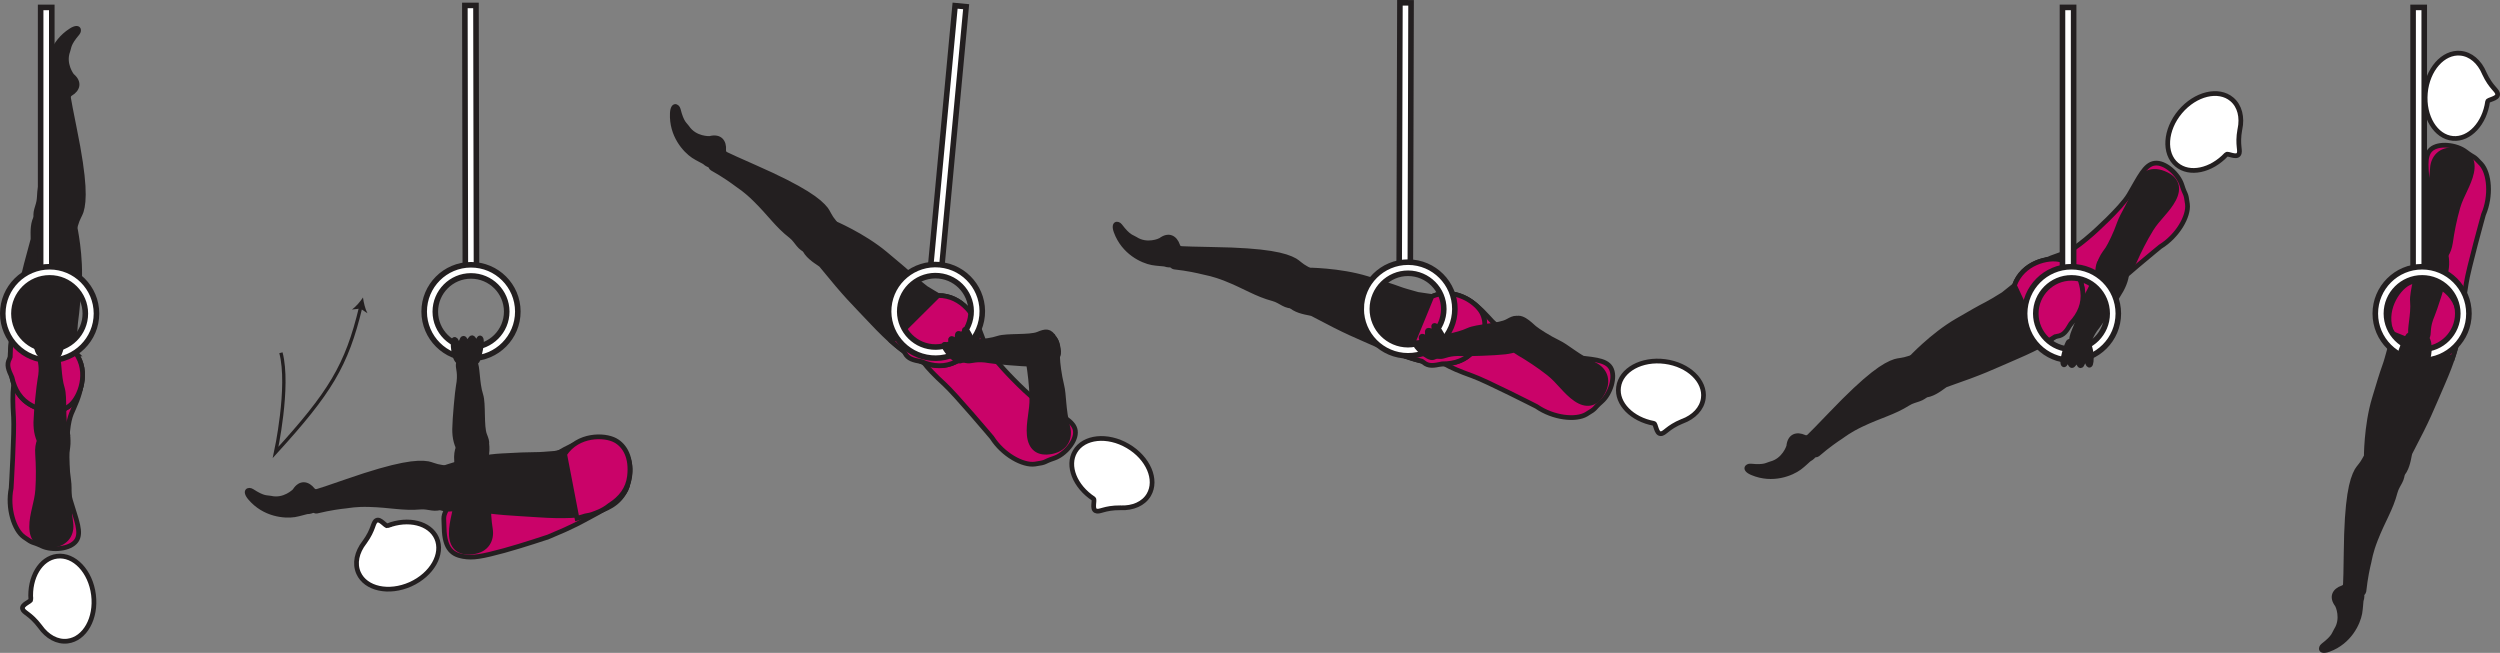 <?xml version="1.0" encoding="UTF-8" standalone="no"?>
<!-- Created with Inkscape (http://www.inkscape.org/) -->

<svg
   version="1.1"
   id="svg1"
   width="298.948"
   height="78.072"
   viewBox="0 0 298.948 78.072"
   sodipodi:docname="cell.svg"
   xmlns:inkscape="http://www.inkscape.org/namespaces/inkscape"
   xmlns:sodipodi="http://sodipodi.sourceforge.net/DTD/sodipodi-0.dtd"
   xmlns="http://www.w3.org/2000/svg"
   xmlns:svg="http://www.w3.org/2000/svg">
  <rect x="0" y="0" width="298.948" height="78.072" fill="#808080" stroke="none"/>
  <sodipodi:namedview
     id="namedview1"
     pagecolor="#ffffff"
     bordercolor="#000000"
     borderopacity="0.25"
     inkscape:showpageshadow="2"
     inkscape:pageopacity="0.0"
     inkscape:pagecheckerboard="0"
     inkscape:deskcolor="#d1d1d1">
    <inkscape:page
       x="2.8436867e-07"
       y="6.7973804e-14"
       inkscape:label="1"
       id="page1"
       width="298.948"
       height="78.072"
       margin="0"
       bleed="0" />
  </sodipodi:namedview>
  <defs
     id="defs1" />
  <path
     style="fill:#231f20;fill-opacity:1;fill-rule:nonzero;stroke:none"
     d="m 8.688,8.963 c 1.036,0.871 0.708,1.808 -0.183,2.333 -0.265,0.161 -0.333,0.573 -0.609,0.704 -0.629,0.307 -2.255,-0.324 -2.072,-1.813 0.009,-0.109 -0.141,-0.911 -0.157,-1.531 -0.036,-1.213 0.491,-3.656 2.761,-5.104 1.077,-0.688 1.281,0.072 0.927,0.484 -1.109,1.298 -0.954,1.635 -1.126,2.079 -0.577,1.515 0.459,2.848 0.459,2.848"
     id="path375" />
  <path
     style="fill:none;stroke:#231f20;stroke-width:0.333;stroke-linecap:butt;stroke-linejoin:miter;stroke-miterlimit:4;stroke-dasharray:none;stroke-opacity:1"
     d="m 8.688,8.963 c 1.036,0.871 0.708,1.808 -0.183,2.333 -0.265,0.161 -0.333,0.573 -0.609,0.704 -0.629,0.307 -2.255,-0.324 -2.072,-1.813 0.009,-0.109 -0.141,-0.911 -0.157,-1.531 -0.036,-1.213 0.491,-3.656 2.761,-5.104 1.077,-0.688 1.281,0.072 0.927,0.484 -1.109,1.298 -0.954,1.635 -1.126,2.079 -0.577,1.515 0.459,2.848 0.459,2.848 z"
     id="path376" />
  <path
     style="fill:#231f20;fill-opacity:1;fill-rule:nonzero;stroke:none"
     d="m 6.136,27.541 c 2.229,0.407 2.719,0.183 2.953,-0.75 0.156,-0.615 0.511,-1.135 0.626,-1.51 0.374,-1.24 0.495,-3.485 -0.824,-9.933 -0.296,-1.463 -0.708,-3.52 -0.807,-4.369 -0.156,-1.349 -2.286,-0.177 -2.229,0.349 0.177,1.703 0.162,2.896 0.141,3.515 -0.01,0.428 0.061,1.188 -0.198,2.828 -0.407,2.501 -1.016,3.933 -1.109,6.048 -0.047,0.978 -0.703,1.686 -0.255,2.676 0.448,0.985 1.703,1.146 1.703,1.146"
     id="path377" />
  <path
     style="fill:none;stroke:#231f20;stroke-width:0.566;stroke-linecap:butt;stroke-linejoin:miter;stroke-miterlimit:4;stroke-dasharray:none;stroke-opacity:1"
     d="m 6.136,27.541 c 2.229,0.407 2.719,0.183 2.953,-0.75 0.156,-0.615 0.511,-1.135 0.626,-1.51 0.374,-1.24 0.495,-3.485 -0.824,-9.933 -0.296,-1.463 -0.708,-3.52 -0.807,-4.369 -0.156,-1.349 -2.286,-0.177 -2.229,0.349 0.177,1.703 0.162,2.896 0.141,3.515 -0.01,0.428 0.061,1.188 -0.198,2.828 -0.407,2.501 -1.016,3.933 -1.109,6.048 -0.047,0.978 -0.703,1.686 -0.255,2.676 0.448,0.985 1.703,1.146 1.703,1.146 z"
     id="path378" />
  <path
     style="fill:#ca0369;fill-opacity:1;fill-rule:nonzero;stroke:none"
     d="m 7.985,53.468 c 0.082,-3.135 0.448,-3.797 0.828,-4.635 2.411,-5.256 -0.213,-6.338 -3.068,-5.89 -3.349,0.525 -4.557,0.645 -4.125,6.926 0.12,1.746 -0.286,8.511 -0.286,8.511 -0.473,2.396 0.344,4.989 1.527,5.839 1.25,0.896 0.817,0.448 2.126,1.066 1.244,0.59 3.421,0.391 4.134,-0.618 0.688,-0.97 0,-2.491 -0.692,-4.819 -0.543,-1.828 -0.443,-6.38 -0.443,-6.38"
     id="path379" />
  <path
     style="fill:none;stroke:#231f20;stroke-width:0.566;stroke-linecap:butt;stroke-linejoin:miter;stroke-miterlimit:4;stroke-dasharray:none;stroke-opacity:1"
     d="m 7.985,53.468 c 0.082,-3.135 0.448,-3.797 0.828,-4.635 2.411,-5.256 -0.213,-6.338 -3.068,-5.89 -3.349,0.525 -4.557,0.645 -4.125,6.926 0.12,1.746 -0.286,8.511 -0.286,8.511 -0.473,2.396 0.344,4.989 1.527,5.839 1.25,0.896 0.817,0.448 2.126,1.066 1.244,0.59 3.421,0.391 4.134,-0.618 0.688,-0.97 0,-2.491 -0.692,-4.819 -0.543,-1.828 -0.443,-6.38 -0.443,-6.38 z"
     id="path380" />
  <path
     style="fill:#ffffff;fill-opacity:1;fill-rule:nonzero;stroke:none"
     d="m 3.688,71.703 c 0,0.245 -1.099,0.562 -0.995,1.078 0.109,0.51 0.896,0.552 2.093,2.14 l 0.011,0.016 c 0.839,1.187 2.041,1.88 3.286,1.724 2.062,-0.256 3.454,-2.734 3.099,-5.537 -0.35,-2.801 -2.302,-4.864 -4.364,-4.609 -1.975,0.245 -3.328,2.532 -3.131,5.188"
     id="path381" />
  <path
     style="fill:none;stroke:#231f20;stroke-width:0.566;stroke-linecap:butt;stroke-linejoin:miter;stroke-miterlimit:4;stroke-dasharray:none;stroke-opacity:1"
     d="m 3.688,71.703 c 0,0.245 -1.099,0.562 -0.995,1.078 0.109,0.51 0.896,0.552 2.093,2.14 l 0.011,0.016 c 0.839,1.187 2.041,1.88 3.286,1.724 2.062,-0.256 3.454,-2.734 3.099,-5.537 -0.35,-2.801 -2.302,-4.864 -4.364,-4.609 -1.975,0.245 -3.328,2.532 -3.131,5.188 z"
     id="path382" />
  <path
     style="fill:#231f20;fill-opacity:1;fill-rule:nonzero;stroke:none"
     d="m 7.125,25.271 c -3.87,-1.052 -3.068,2.953 -3.192,3.41 -1.339,4.828 -1.313,5.21 -2.073,8.954 -1.099,5.422 -1.021,9.297 1.943,10.86 2.01,1.057 3.625,0.796 4.631,-0.063 1.104,-0.948 2.291,-3.901 0.604,-6.24 l -0.12,-1.708 c 0.068,-1.161 0.093,-1.74 0.172,-2.308 0.14,-0.995 0.219,-2.067 0.38,-4.015 0.286,-3.458 -0.552,-7.213 -0.552,-7.213 0.073,-1.24 -1.792,-1.677 -1.792,-1.677"
     id="path383" />
  <path
     style="fill:none;stroke:#231f20;stroke-width:0.566;stroke-linecap:butt;stroke-linejoin:miter;stroke-miterlimit:4;stroke-dasharray:none;stroke-opacity:1"
     d="m 7.125,25.271 c -3.87,-1.052 -3.068,2.953 -3.192,3.41 -1.339,4.828 -1.313,5.21 -2.073,8.954 -1.099,5.422 -1.021,9.297 1.943,10.86 2.01,1.057 3.625,0.796 4.631,-0.063 1.104,-0.948 2.291,-3.901 0.604,-6.24 l -0.12,-1.708 c 0.068,-1.161 0.093,-1.74 0.172,-2.308 0.14,-0.995 0.219,-2.067 0.38,-4.015 0.286,-3.458 -0.552,-7.213 -0.552,-7.213 0.073,-1.24 -1.792,-1.677 -1.792,-1.677 z"
     id="path384" />
  <path
     style="fill:#ca0369;fill-opacity:1;fill-rule:nonzero;stroke:none"
     d="m 9.037,42.192 -7.699,-1.349 c -0.072,0.657 -0.104,1.266 -0.115,1.849 -0.025,0.079 -0.057,0.151 -0.088,0.213 -0.38,0.71 -0.14,1.292 0.297,2.23 0.333,1.521 1.062,2.672 2.369,3.36 2.016,1.057 3.631,0.796 4.631,-0.063 1.104,-0.948 2.291,-3.901 0.604,-6.24"
     id="path385" />
  <path
     style="fill:none;stroke:#231f20;stroke-width:0.566;stroke-linecap:butt;stroke-linejoin:miter;stroke-miterlimit:4;stroke-dasharray:none;stroke-opacity:1"
     d="m 9.037,42.192 -7.699,-1.349 c -0.072,0.657 -0.104,1.266 -0.115,1.849 -0.025,0.079 -0.057,0.151 -0.088,0.213 -0.38,0.71 -0.14,1.292 0.297,2.23 0.333,1.521 1.062,2.672 2.369,3.36 2.016,1.057 3.631,0.796 4.631,-0.063 1.104,-0.948 2.291,-3.901 0.604,-6.24 z"
     id="path386" />
  <path
     style="fill:#231f20;fill-opacity:1;fill-rule:nonzero;stroke:none"
     d="m 6.772,42.468 c 0.38,0.521 0.208,2.464 0.692,3.995 0.322,1.032 0.01,3.761 0.412,4.77 0.369,0.923 0.453,1.382 -0.532,1.98 -0.582,0.359 -1.932,0.667 -2.224,0.244 -0.667,-0.984 -0.844,-1.91 -0.833,-2.984 0.021,-1.213 0.371,-4.505 0.489,-5.104 0.303,-1.494 -0.031,-2.15 0.01,-2.557 0.079,-0.755 0.386,-0.912 0.891,-0.969 0.954,-0.099 1.095,0.625 1.095,0.625"
     id="path387" />
  <path
     style="fill:none;stroke:#231f20;stroke-width:0.566;stroke-linecap:butt;stroke-linejoin:miter;stroke-miterlimit:4;stroke-dasharray:none;stroke-opacity:1"
     d="m 6.772,42.468 c 0.38,0.521 0.208,2.464 0.692,3.995 0.322,1.032 0.01,3.761 0.412,4.77 0.369,0.923 0.453,1.382 -0.532,1.98 -0.582,0.359 -1.932,0.667 -2.224,0.244 -0.667,-0.984 -0.844,-1.91 -0.833,-2.984 0.021,-1.213 0.371,-4.505 0.489,-5.104 0.303,-1.494 -0.031,-2.15 0.01,-2.557 0.079,-0.755 0.386,-0.912 0.891,-0.969 0.954,-0.099 1.095,0.625 1.095,0.625 z"
     id="path388" />
  <path
     style="fill:#231f20;fill-opacity:1;fill-rule:nonzero;stroke:none"
     d="m 7.266,51.515 c 1.291,0.073 0.812,2.046 0.76,2.589 -0.047,0.541 -0.005,2.099 0.183,3.307 0.186,1.208 -0.1,2.797 0.255,5.098 0.182,1.21 -0.402,2.5 -2.167,2.694 -1.745,0.192 -2.511,-0.719 -2.511,-2.214 -0.005,-1.494 0.625,-2.901 0.724,-4.417 0.104,-1.5 0.068,-3.052 -0.015,-4.26 -0.1,-1.38 0.364,-2.099 0.785,-2.312 1.068,-0.548 1.985,-0.485 1.985,-0.485"
     id="path389" />
  <path
     style="fill:none;stroke:#231f20;stroke-width:0.566;stroke-linecap:butt;stroke-linejoin:miter;stroke-miterlimit:4;stroke-dasharray:none;stroke-opacity:1"
     d="m 7.266,51.515 c 1.291,0.073 0.812,2.046 0.76,2.589 -0.047,0.541 -0.005,2.099 0.183,3.307 0.186,1.208 -0.1,2.797 0.255,5.098 0.182,1.21 -0.402,2.5 -2.167,2.694 -1.745,0.192 -2.511,-0.719 -2.511,-2.214 -0.005,-1.494 0.625,-2.901 0.724,-4.417 0.104,-1.5 0.068,-3.052 -0.015,-4.26 -0.1,-1.38 0.364,-2.099 0.785,-2.312 1.068,-0.548 1.985,-0.485 1.985,-0.485 z"
     id="path390" />
  <path
     style="fill:#ffffff;fill-opacity:1;fill-rule:nonzero;stroke:#231f20;stroke-width:0.666;stroke-linecap:butt;stroke-linejoin:miter;stroke-miterlimit:4;stroke-dasharray:none;stroke-opacity:1"
     d="m 4.86,32.563 h 1.333 V 0.886 h -1.333 z"
     id="path391" />
  <path
     style="fill:#ffffff;fill-opacity:1;fill-rule:nonzero;stroke:none"
     d="m 1.666,37.495 c 0,-2.355 1.917,-4.267 4.272,-4.267 2.354,0 4.266,1.912 4.266,4.267 0,2.353 -1.912,4.27 -4.266,4.27 -2.355,0 -4.272,-1.917 -4.272,-4.27 m -1.333,0 c 0,3.088 2.516,5.598 5.605,5.598 3.083,0 5.599,-2.51 5.599,-5.598 0,-3.09 -2.516,-5.6 -5.599,-5.6 -3.089,0 -5.605,2.51 -5.605,5.6"
     id="path392" />
  <path
     style="fill:none;stroke:#231f20;stroke-width:0.666;stroke-linecap:butt;stroke-linejoin:miter;stroke-miterlimit:4;stroke-dasharray:none;stroke-opacity:1"
     d="m 1.666,37.495 c 0,-2.355 1.917,-4.267 4.272,-4.267 2.354,0 4.266,1.912 4.266,4.267 0,2.353 -1.912,4.27 -4.266,4.27 -2.355,0 -4.272,-1.917 -4.272,-4.27 z m -1.333,0 c 0,3.088 2.516,5.598 5.605,5.598 3.083,0 5.599,-2.51 5.599,-5.598 0,-3.09 -2.516,-5.6 -5.599,-5.6 -3.089,0 -5.605,2.51 -5.605,5.6 z"
     id="path393" />
  <path
     style="fill:#231f20;fill-opacity:1;fill-rule:nonzero;stroke:none"
     d="m 4.885,42.484 c -0.651,-0.26 -0.848,-2.568 -0.556,-2.699 0.291,-0.129 0.271,0.642 0.604,0.506 0.333,-0.124 0.265,-0.624 0.495,-0.646 0.249,-0.021 0.234,0.583 0.525,0.495 0.126,-0.041 0.349,-0.588 0.537,-0.552 0.167,0.036 0.353,0.521 0.484,0.557 0.208,0.052 0.276,-0.557 0.454,-0.526 0.457,0.073 -0.204,2.709 -0.418,2.824 -0.312,0.161 -1.077,0.462 -2.125,0.041"
     id="path394" />
  <path
     style="fill:none;stroke:#231f20;stroke-width:0.566;stroke-linecap:round;stroke-linejoin:round;stroke-miterlimit:4;stroke-dasharray:none;stroke-opacity:1"
     d="m 4.885,42.484 c -0.651,-0.26 -0.848,-2.568 -0.556,-2.699 0.291,-0.129 0.271,0.642 0.604,0.506 0.333,-0.124 0.265,-0.624 0.495,-0.646 0.249,-0.021 0.234,0.583 0.525,0.495 0.126,-0.041 0.349,-0.588 0.537,-0.552 0.167,0.036 0.353,0.521 0.484,0.557 0.208,0.052 0.276,-0.557 0.454,-0.526 0.457,0.073 -0.204,2.709 -0.418,2.824 -0.312,0.161 -1.077,0.462 -2.125,0.041 z"
     id="path395" />
  <path
     style="fill:#231f20;fill-opacity:1;fill-rule:nonzero;stroke:none"
     d="m 279.405,72.427 c -0.828,-1.068 -0.312,-1.918 0.672,-2.246 0.292,-0.098 0.443,-0.484 0.74,-0.557 0.682,-0.167 2.14,0.792 1.646,2.209 -0.031,0.104 -0.058,0.922 -0.167,1.531 -0.219,1.193 -1.244,3.469 -3.771,4.407 -1.197,0.448 -1.239,-0.339 -0.806,-0.667 1.358,-1.037 1.276,-1.396 1.536,-1.797 0.885,-1.359 0.15,-2.88 0.15,-2.88"
     id="path396" />
  <path
     style="fill:none;stroke:#231f20;stroke-width:0.333;stroke-linecap:butt;stroke-linejoin:miter;stroke-miterlimit:4;stroke-dasharray:none;stroke-opacity:1"
     d="m 279.405,72.427 c -0.828,-1.068 -0.312,-1.918 0.672,-2.246 0.292,-0.098 0.443,-0.484 0.74,-0.557 0.682,-0.167 2.14,0.792 1.646,2.209 -0.031,0.104 -0.058,0.922 -0.167,1.531 -0.219,1.193 -1.244,3.469 -3.771,4.407 -1.197,0.448 -1.239,-0.339 -0.806,-0.667 1.358,-1.037 1.276,-1.396 1.536,-1.797 0.885,-1.359 0.15,-2.88 0.15,-2.88 z"
     id="path397" />
  <path
     style="fill:#231f20;fill-opacity:1;fill-rule:nonzero;stroke:none"
     d="m 285.801,54.801 c -2.093,-0.864 -2.62,-0.749 -3.041,0.11 -0.281,0.568 -0.74,1.005 -0.928,1.344 -0.629,1.136 -1.219,3.302 -1.285,9.89 -0.016,1.49 -0.048,3.588 -0.131,4.438 -0.131,1.354 2.197,0.656 2.255,0.125 0.188,-1.704 0.453,-2.86 0.6,-3.464 0.104,-0.416 0.186,-1.177 0.79,-2.724 0.923,-2.359 1.819,-3.629 2.355,-5.677 0.249,-0.948 1.036,-1.506 0.807,-2.562 -0.228,-1.062 -1.422,-1.48 -1.422,-1.48"
     id="path398" />
  <path
     style="fill:none;stroke:#231f20;stroke-width:0.566;stroke-linecap:butt;stroke-linejoin:miter;stroke-miterlimit:4;stroke-dasharray:none;stroke-opacity:1"
     d="m 285.801,54.801 c -2.093,-0.864 -2.62,-0.749 -3.041,0.11 -0.281,0.568 -0.74,1.005 -0.928,1.344 -0.629,1.136 -1.219,3.302 -1.285,9.89 -0.016,1.49 -0.048,3.588 -0.131,4.438 -0.131,1.354 2.197,0.656 2.255,0.125 0.188,-1.704 0.453,-2.86 0.6,-3.464 0.104,-0.416 0.186,-1.177 0.79,-2.724 0.923,-2.359 1.819,-3.629 2.355,-5.677 0.249,-0.948 1.036,-1.506 0.807,-2.562 -0.228,-1.062 -1.422,-1.48 -1.422,-1.48 z"
     id="path399" />
  <path
     style="fill:#ca0369;fill-opacity:1;fill-rule:nonzero;stroke:none"
     d="m 289.437,29.061 c -0.74,3.048 -1.229,3.62 -1.781,4.355 -3.459,4.636 -1.12,6.245 1.76,6.407 3.385,0.192 4.593,0.328 5.489,-5.907 0.251,-1.729 2.068,-8.255 2.068,-8.255 0.964,-2.25 0.708,-4.958 -0.27,-6.037 -1.032,-1.135 -0.704,-0.609 -1.855,-1.489 -1.088,-0.834 -3.26,-1.099 -4.167,-0.26 -0.874,0.806 -0.525,2.437 -0.338,4.853 0.152,1.907 -0.906,6.333 -0.906,6.333"
     id="path400" />
  <path
     style="fill:none;stroke:#231f20;stroke-width:0.566;stroke-linecap:butt;stroke-linejoin:miter;stroke-miterlimit:4;stroke-dasharray:none;stroke-opacity:1"
     d="m 289.437,29.061 c -0.74,3.048 -1.229,3.62 -1.781,4.355 -3.459,4.636 -1.12,6.245 1.76,6.407 3.385,0.192 4.593,0.328 5.489,-5.907 0.251,-1.729 2.068,-8.255 2.068,-8.255 0.964,-2.25 0.708,-4.958 -0.27,-6.037 -1.032,-1.135 -0.704,-0.609 -1.855,-1.489 -1.088,-0.834 -3.26,-1.099 -4.167,-0.26 -0.874,0.806 -0.525,2.437 -0.338,4.853 0.152,1.907 -0.906,6.333 -0.906,6.333 z"
     id="path401" />
  <path
     style="fill:#ffffff;fill-opacity:1;fill-rule:nonzero;stroke:none"
     d="m 297.468,12.135 c 0.047,-0.24 1.193,-0.318 1.197,-0.844 0.006,-0.52 -0.76,-0.729 -1.598,-2.531 l -0.006,-0.021 c -0.566,-1.339 -1.604,-2.265 -2.848,-2.375 -2.068,-0.182 -3.948,1.954 -4.193,4.765 -0.245,2.814 1.229,5.24 3.297,5.423 1.979,0.172 3.787,-1.781 4.151,-4.417"
     id="path402" />
  <path
     style="fill:none;stroke:#231f20;stroke-width:0.566;stroke-linecap:butt;stroke-linejoin:miter;stroke-miterlimit:4;stroke-dasharray:none;stroke-opacity:1"
     d="m 297.468,12.135 c 0.047,-0.24 1.193,-0.318 1.197,-0.844 0.006,-0.52 -0.76,-0.729 -1.598,-2.531 l -0.006,-0.021 c -0.566,-1.339 -1.604,-2.265 -2.848,-2.375 -2.068,-0.182 -3.948,1.954 -4.193,4.765 -0.245,2.814 1.229,5.24 3.297,5.423 1.979,0.172 3.787,-1.781 4.151,-4.417 z"
     id="path403" />
  <path
     style="fill:#231f20;fill-opacity:1;fill-rule:nonzero;stroke:none"
     d="m 284.359,56.812 c 3.562,1.839 3.614,-2.245 3.838,-2.667 2.323,-4.437 2.375,-4.817 3.907,-8.317 2.213,-5.068 2.948,-8.876 0.38,-11.021 -1.751,-1.459 -3.38,-1.547 -4.543,-0.916 -1.28,0.697 -3.057,3.333 -1.9,5.973 l -0.24,1.697 c -0.312,1.12 -0.458,1.683 -0.656,2.22 -0.344,0.943 -0.646,1.974 -1.213,3.848 -1.005,3.323 -0.975,7.167 -0.975,7.167 -0.328,1.199 1.402,2.016 1.402,2.016"
     id="path404" />
  <path
     style="fill:none;stroke:#231f20;stroke-width:0.566;stroke-linecap:butt;stroke-linejoin:miter;stroke-miterlimit:4;stroke-dasharray:none;stroke-opacity:1"
     d="m 284.359,56.812 c 3.562,1.839 3.614,-2.245 3.838,-2.667 2.323,-4.437 2.375,-4.817 3.907,-8.317 2.213,-5.068 2.948,-8.876 0.38,-11.021 -1.751,-1.459 -3.38,-1.547 -4.543,-0.916 -1.28,0.697 -3.057,3.333 -1.9,5.973 l -0.24,1.697 c -0.312,1.12 -0.458,1.683 -0.656,2.22 -0.344,0.943 -0.646,1.974 -1.213,3.848 -1.005,3.323 -0.975,7.167 -0.975,7.167 -0.328,1.199 1.402,2.016 1.402,2.016 z"
     id="path405" />
  <path
     style="fill:#ca0369;fill-opacity:1;fill-rule:nonzero;stroke:none"
     d="m 294.093,38.588 c -0.005,-1.557 -0.48,-2.839 -1.609,-3.787 -1.751,-1.458 -3.38,-1.536 -4.543,-0.91 -1.28,0.697 -3.057,3.333 -1.9,5.978 l 7.244,2.927 c 0.21,-0.62 0.366,-1.208 0.5,-1.776 0.043,-0.068 0.084,-0.135 0.131,-0.192 0.521,-0.615 0.407,-1.235 0.177,-2.24"
     id="path406" />
  <path
     style="fill:none;stroke:#231f20;stroke-width:0.566;stroke-linecap:butt;stroke-linejoin:miter;stroke-miterlimit:4;stroke-dasharray:none;stroke-opacity:1"
     d="m 294.093,38.588 c -0.005,-1.557 -0.48,-2.839 -1.609,-3.787 -1.751,-1.458 -3.38,-1.536 -4.543,-0.91 -1.28,0.697 -3.057,3.333 -1.9,5.978 l 7.244,2.927 c 0.21,-0.62 0.366,-1.208 0.5,-1.776 0.043,-0.068 0.084,-0.135 0.131,-0.192 0.521,-0.615 0.407,-1.235 0.177,-2.24 z"
     id="path407" />
  <path
     style="fill:#231f20;fill-opacity:1;fill-rule:nonzero;stroke:none"
     d="m 288.312,40.072 c -0.26,-0.588 0.317,-2.453 0.167,-4.052 -0.104,-1.077 0.776,-3.683 0.593,-4.749 -0.161,-0.98 -0.151,-1.443 0.943,-1.823 0.641,-0.229 2.026,-0.251 2.218,0.223 0.448,1.105 0.428,2.053 0.188,3.094 -0.27,1.183 -1.302,4.328 -1.546,4.891 -0.61,1.396 -0.423,2.109 -0.547,2.495 -0.235,0.724 -0.568,0.812 -1.073,0.76 -0.954,-0.099 -0.943,-0.839 -0.943,-0.839"
     id="path408" />
  <path
     style="fill:none;stroke:#231f20;stroke-width:0.566;stroke-linecap:butt;stroke-linejoin:miter;stroke-miterlimit:4;stroke-dasharray:none;stroke-opacity:1"
     d="m 288.312,40.072 c -0.26,-0.588 0.317,-2.453 0.167,-4.052 -0.104,-1.077 0.776,-3.683 0.593,-4.749 -0.161,-0.98 -0.151,-1.443 0.943,-1.823 0.641,-0.229 2.026,-0.251 2.218,0.223 0.448,1.105 0.428,2.053 0.188,3.094 -0.27,1.183 -1.302,4.328 -1.546,4.891 -0.61,1.396 -0.423,2.109 -0.547,2.495 -0.235,0.724 -0.568,0.812 -1.073,0.76 -0.954,-0.099 -0.943,-0.839 -0.943,-0.839 z"
     id="path409" />
  <path
     style="fill:#231f20;fill-opacity:1;fill-rule:nonzero;stroke:none"
     d="m 289.728,31.124 c -1.244,-0.343 -0.359,-2.176 -0.197,-2.692 0.156,-0.521 0.442,-2.052 0.516,-3.271 0.072,-1.224 0.681,-2.718 0.822,-5.037 0.072,-1.224 0.916,-2.364 2.682,-2.181 1.745,0.176 2.308,1.229 1.996,2.692 -0.314,1.464 -1.224,2.708 -1.642,4.166 -0.416,1.448 -0.708,2.964 -0.874,4.172 -0.199,1.364 -0.803,1.975 -1.26,2.094 -1.158,0.308 -2.043,0.057 -2.043,0.057"
     id="path410" />
  <path
     style="fill:none;stroke:#231f20;stroke-width:0.566;stroke-linecap:butt;stroke-linejoin:miter;stroke-miterlimit:4;stroke-dasharray:none;stroke-opacity:1"
     d="m 289.728,31.124 c -1.244,-0.343 -0.359,-2.176 -0.197,-2.692 0.156,-0.521 0.442,-2.052 0.516,-3.271 0.072,-1.224 0.681,-2.718 0.822,-5.037 0.072,-1.224 0.916,-2.364 2.682,-2.181 1.745,0.176 2.308,1.229 1.996,2.692 -0.314,1.464 -1.224,2.708 -1.642,4.166 -0.416,1.448 -0.708,2.964 -0.874,4.172 -0.199,1.364 -0.803,1.975 -1.26,2.094 -1.158,0.308 -2.043,0.057 -2.043,0.057 z"
     id="path411" />
  <path
     style="fill:#ffffff;fill-opacity:1;fill-rule:nonzero;stroke:#231f20;stroke-width:0.666;stroke-linecap:butt;stroke-linejoin:miter;stroke-miterlimit:4;stroke-dasharray:none;stroke-opacity:1"
     d="m 288.556,32.563 h 1.333 V 0.886 h -1.333 z"
     id="path412" />
  <path
     style="fill:#ffffff;fill-opacity:1;fill-rule:nonzero;stroke:none"
     d="m 285.364,37.495 c 0,-2.355 1.916,-4.267 4.271,-4.267 2.354,0 4.265,1.912 4.265,4.267 0,2.353 -1.911,4.27 -4.265,4.27 -2.355,0 -4.271,-1.917 -4.271,-4.27 m -1.328,0 c 0,3.088 2.511,5.598 5.599,5.598 3.088,0 5.598,-2.51 5.598,-5.598 0,-3.09 -2.51,-5.6 -5.598,-5.6 -3.088,0 -5.599,2.51 -5.599,5.6"
     id="path413" />
  <path
     style="fill:none;stroke:#231f20;stroke-width:0.666;stroke-linecap:butt;stroke-linejoin:miter;stroke-miterlimit:4;stroke-dasharray:none;stroke-opacity:1"
     d="m 285.364,37.495 c 0,-2.355 1.916,-4.267 4.271,-4.267 2.354,0 4.265,1.912 4.265,4.267 0,2.353 -1.911,4.27 -4.265,4.27 -2.355,0 -4.271,-1.917 -4.271,-4.27 z m -1.328,0 c 0,3.088 2.511,5.598 5.599,5.598 3.088,0 5.598,-2.51 5.598,-5.598 0,-3.09 -2.51,-5.6 -5.598,-5.6 -3.088,0 -5.599,2.51 -5.599,5.6 z"
     id="path414" />
  <path
     style="fill:#231f20;fill-opacity:1;fill-rule:nonzero;stroke:none"
     d="m 290.161,40.452 c 0.583,0.396 0.291,2.688 -0.021,2.756 -0.312,0.068 -0.131,-0.683 -0.484,-0.625 -0.355,0.057 -0.391,0.557 -0.62,0.532 -0.251,-0.032 -0.109,-0.62 -0.412,-0.595 -0.129,0.011 -0.463,0.505 -0.64,0.423 -0.152,-0.068 -0.235,-0.579 -0.355,-0.647 -0.192,-0.093 -0.385,0.489 -0.552,0.423 -0.437,-0.167 0.766,-2.604 0.995,-2.672 0.344,-0.095 1.156,-0.224 2.089,0.405"
     id="path415" />
  <path
     style="fill:none;stroke:#231f20;stroke-width:0.566;stroke-linecap:round;stroke-linejoin:round;stroke-miterlimit:4;stroke-dasharray:none;stroke-opacity:1"
     d="m 290.161,40.452 c 0.583,0.396 0.291,2.688 -0.021,2.756 -0.312,0.068 -0.131,-0.683 -0.484,-0.625 -0.355,0.057 -0.391,0.557 -0.62,0.532 -0.251,-0.032 -0.109,-0.62 -0.412,-0.595 -0.129,0.011 -0.463,0.505 -0.64,0.423 -0.152,-0.068 -0.235,-0.579 -0.355,-0.647 -0.192,-0.093 -0.385,0.489 -0.552,0.423 -0.437,-0.167 0.766,-2.604 0.995,-2.672 0.344,-0.095 1.156,-0.224 2.089,0.405 z"
     id="path416" />
  <path
     style="fill:#231f20;fill-opacity:1;fill-rule:nonzero;stroke:none"
     d="m 213.78,53.353 c 0.131,-1.349 1.084,-1.609 2.027,-1.177 0.281,0.125 0.656,-0.052 0.921,0.095 0.61,0.344 1.022,2.046 -0.306,2.738 -0.094,0.052 -0.672,0.636 -1.172,1.006 -0.975,0.718 -3.282,1.682 -5.766,0.636 -1.177,-0.49 -0.666,-1.094 -0.13,-1.036 1.702,0.17 1.885,-0.147 2.349,-0.262 1.577,-0.39 2.077,-2 2.077,-2"
     id="path417" />
  <path
     style="fill:none;stroke:#231f20;stroke-width:0.333;stroke-linecap:butt;stroke-linejoin:miter;stroke-miterlimit:4;stroke-dasharray:none;stroke-opacity:1"
     d="m 213.78,53.353 c 0.131,-1.349 1.084,-1.609 2.027,-1.177 0.281,0.125 0.656,-0.052 0.921,0.095 0.61,0.344 1.022,2.046 -0.306,2.738 -0.094,0.052 -0.672,0.636 -1.172,1.006 -0.975,0.718 -3.282,1.682 -5.766,0.636 -1.177,-0.49 -0.666,-1.094 -0.13,-1.036 1.702,0.17 1.885,-0.147 2.349,-0.262 1.577,-0.39 2.077,-2 2.077,-2 z"
     id="path418" />
  <path
     style="fill:#231f20;fill-opacity:1;fill-rule:nonzero;stroke:none"
     d="m 230.504,44.864 c -0.942,-2.063 -1.4,-2.339 -2.301,-2 -0.595,0.219 -1.224,0.229 -1.595,0.349 -1.238,0.396 -3.145,1.572 -7.697,6.334 -1.031,1.082 -2.489,2.588 -3.131,3.156 -1.02,0.896 1.158,1.978 1.563,1.63 1.297,-1.114 2.287,-1.781 2.808,-2.12 0.353,-0.234 0.937,-0.729 2.437,-1.448 2.282,-1.089 3.807,-1.406 5.599,-2.532 0.828,-0.525 1.787,-0.39 2.344,-1.317 0.557,-0.932 -0.027,-2.052 -0.027,-2.052"
     id="path419" />
  <path
     style="fill:none;stroke:#231f20;stroke-width:0.566;stroke-linecap:butt;stroke-linejoin:miter;stroke-miterlimit:4;stroke-dasharray:none;stroke-opacity:1"
     d="m 230.504,44.864 c -0.942,-2.063 -1.4,-2.339 -2.301,-2 -0.595,0.219 -1.224,0.229 -1.595,0.349 -1.238,0.396 -3.145,1.572 -7.697,6.334 -1.031,1.082 -2.489,2.588 -3.131,3.156 -1.02,0.896 1.158,1.978 1.563,1.63 1.297,-1.114 2.287,-1.781 2.808,-2.12 0.353,-0.234 0.937,-0.729 2.437,-1.448 2.282,-1.089 3.807,-1.406 5.599,-2.532 0.828,-0.525 1.787,-0.39 2.344,-1.317 0.557,-0.932 -0.027,-2.052 -0.027,-2.052 z"
     id="path420" />
  <path
     style="fill:#ca0369;fill-opacity:1;fill-rule:nonzero;stroke:none"
     d="m 250.198,27.952 c -2.355,2.068 -3.09,2.251 -3.964,2.537 -5.49,1.802 -4.5,4.463 -2.239,6.255 2.661,2.099 3.567,2.907 7.885,-1.677 1.198,-1.271 6.443,-5.567 6.443,-5.567 2.083,-1.281 3.427,-3.647 3.249,-5.089 -0.192,-1.52 -0.229,-0.906 -0.661,-2.287 -0.412,-1.312 -2.036,-2.776 -3.26,-2.609 -1.183,0.152 -1.833,1.688 -3.068,3.776 -0.975,1.641 -4.385,4.661 -4.385,4.661"
     id="path421" />
  <path
     style="fill:none;stroke:#231f20;stroke-width:0.566;stroke-linecap:butt;stroke-linejoin:miter;stroke-miterlimit:4;stroke-dasharray:none;stroke-opacity:1"
     d="m 250.198,27.952 c -2.355,2.068 -3.09,2.251 -3.964,2.537 -5.49,1.802 -4.5,4.463 -2.239,6.255 2.661,2.099 3.567,2.907 7.885,-1.677 1.198,-1.271 6.443,-5.567 6.443,-5.567 2.083,-1.281 3.427,-3.647 3.249,-5.089 -0.192,-1.52 -0.229,-0.906 -0.661,-2.287 -0.412,-1.312 -2.036,-2.776 -3.26,-2.609 -1.183,0.152 -1.833,1.688 -3.068,3.776 -0.975,1.641 -4.385,4.661 -4.385,4.661 z"
     id="path422" />
  <path
     style="fill:#ffffff;fill-opacity:1;fill-rule:nonzero;stroke:none"
     d="m 266.228,18.468 c 0.178,-0.167 1.158,0.427 1.464,0 0.303,-0.427 -0.202,-1.031 0.146,-2.989 l 0.01,-0.022 c 0.303,-1.421 -0.01,-2.776 -0.968,-3.582 -1.589,-1.339 -4.349,-0.672 -6.172,1.484 -1.818,2.161 -2.005,5 -0.417,6.333 1.521,1.281 4.12,0.724 5.937,-1.224"
     id="path423" />
  <path
     style="fill:none;stroke:#231f20;stroke-width:0.566;stroke-linecap:butt;stroke-linejoin:miter;stroke-miterlimit:4;stroke-dasharray:none;stroke-opacity:1"
     d="m 266.228,18.468 c 0.178,-0.167 1.158,0.427 1.464,0 0.303,-0.427 -0.202,-1.031 0.146,-2.989 l 0.01,-0.022 c 0.303,-1.421 -0.01,-2.776 -0.968,-3.582 -1.589,-1.339 -4.349,-0.672 -6.172,1.484 -1.818,2.161 -2.005,5 -0.417,6.333 1.521,1.281 4.12,0.724 5.937,-1.224 z"
     id="path424" />
  <path
     style="fill:#231f20;fill-opacity:1;fill-rule:nonzero;stroke:none"
     d="m 228.072,45.343 c 1.344,3.781 4.172,0.838 4.626,0.677 4.729,-1.651 5.025,-1.891 8.536,-3.401 5.078,-2.187 8.218,-4.458 7.813,-7.786 -0.276,-2.256 -1.412,-3.433 -2.688,-3.766 -1.412,-0.37 -4.511,0.338 -5.475,3.062 l -1.333,1.068 c -0.995,0.61 -1.484,0.918 -1.995,1.178 -0.894,0.453 -1.822,0.994 -3.514,1.973 -3.006,1.74 -5.615,4.568 -5.615,4.568 -1.057,0.645 -0.355,2.427 -0.355,2.427"
     id="path425" />
  <path
     style="fill:none;stroke:#231f20;stroke-width:0.566;stroke-linecap:butt;stroke-linejoin:miter;stroke-miterlimit:4;stroke-dasharray:none;stroke-opacity:1"
     d="m 228.072,45.343 c 1.344,3.781 4.172,0.838 4.626,0.677 4.729,-1.651 5.025,-1.891 8.536,-3.401 5.078,-2.187 8.218,-4.458 7.813,-7.786 -0.276,-2.256 -1.412,-3.433 -2.688,-3.766 -1.412,-0.37 -4.511,0.338 -5.475,3.062 l -1.333,1.068 c -0.995,0.61 -1.484,0.918 -1.995,1.178 -0.894,0.453 -1.822,0.994 -3.514,1.973 -3.006,1.74 -5.615,4.568 -5.615,4.568 -1.057,0.645 -0.355,2.427 -0.355,2.427 z"
     id="path426" />
  <path
     style="fill:#ca0369;fill-opacity:1;fill-rule:nonzero;stroke:none"
     d="m 249.047,34.833 c -0.276,-2.256 -1.417,-3.433 -2.688,-3.766 -1.412,-0.37 -4.511,0.338 -5.475,3.062 l 3.282,7.09 c 0.584,-0.314 1.1,-0.636 1.584,-0.959 0.078,-0.021 0.156,-0.041 0.224,-0.047 0.801,-0.094 1.14,-0.625 1.661,-1.516 1.063,-1.14 1.593,-2.396 1.412,-3.864"
     id="path427" />
  <path
     style="fill:none;stroke:#231f20;stroke-width:0.566;stroke-linecap:butt;stroke-linejoin:miter;stroke-miterlimit:4;stroke-dasharray:none;stroke-opacity:1"
     d="m 249.047,34.833 c -0.276,-2.256 -1.417,-3.433 -2.688,-3.766 -1.412,-0.37 -4.511,0.338 -5.475,3.062 l 3.282,7.09 c 0.584,-0.314 1.1,-0.636 1.584,-0.959 0.078,-0.021 0.156,-0.041 0.224,-0.047 0.801,-0.094 1.14,-0.625 1.661,-1.516 1.063,-1.14 1.593,-2.396 1.412,-3.864 z"
     id="path428" />
  <path
     style="fill:#231f20;fill-opacity:1;fill-rule:nonzero;stroke:none"
     d="m 247.739,40.624 c -0.093,-0.64 0.959,-2.276 1.245,-3.859 0.192,-1.068 1.739,-3.333 1.854,-4.417 0.104,-0.984 0.24,-1.427 1.39,-1.505 0.683,-0.047 2.022,0.313 2.084,0.818 0.13,1.182 -0.141,2.088 -0.65,3.031 -0.584,1.063 -2.423,3.817 -2.808,4.297 -0.964,1.178 -0.974,1.916 -1.198,2.255 -0.422,0.631 -0.766,0.625 -1.24,0.443 -0.885,-0.354 -0.677,-1.063 -0.677,-1.063"
     id="path429" />
  <path
     style="fill:none;stroke:#231f20;stroke-width:0.566;stroke-linecap:butt;stroke-linejoin:miter;stroke-miterlimit:4;stroke-dasharray:none;stroke-opacity:1"
     d="m 247.739,40.624 c -0.093,-0.64 0.959,-2.276 1.245,-3.859 0.192,-1.068 1.739,-3.333 1.854,-4.417 0.104,-0.984 0.24,-1.427 1.39,-1.505 0.683,-0.047 2.022,0.313 2.084,0.818 0.13,1.182 -0.141,2.088 -0.65,3.031 -0.584,1.063 -2.423,3.817 -2.808,4.297 -0.964,1.178 -0.974,1.916 -1.198,2.255 -0.422,0.631 -0.766,0.625 -1.24,0.443 -0.885,-0.354 -0.677,-1.063 -0.677,-1.063 z"
     id="path430" />
  <path
     style="fill:#231f20;fill-opacity:1;fill-rule:nonzero;stroke:none"
     d="m 251.51,32.385 c -1.11,-0.661 0.234,-2.193 0.526,-2.646 0.296,-0.458 0.984,-1.854 1.38,-3.011 0.396,-1.156 1.386,-2.432 2.146,-4.635 0.396,-1.156 1.521,-2.026 3.172,-1.374 1.63,0.64 1.885,1.801 1.193,3.129 -0.693,1.324 -1.907,2.276 -2.699,3.568 -0.79,1.281 -1.478,2.672 -1.962,3.781 -0.558,1.271 -1.303,1.688 -1.776,1.683 -1.199,-0.016 -1.98,-0.495 -1.98,-0.495"
     id="path431" />
  <path
     style="fill:none;stroke:#231f20;stroke-width:0.566;stroke-linecap:butt;stroke-linejoin:miter;stroke-miterlimit:4;stroke-dasharray:none;stroke-opacity:1"
     d="m 251.51,32.385 c -1.11,-0.661 0.234,-2.193 0.526,-2.646 0.296,-0.458 0.984,-1.854 1.38,-3.011 0.396,-1.156 1.386,-2.432 2.146,-4.635 0.396,-1.156 1.521,-2.026 3.172,-1.374 1.63,0.64 1.885,1.801 1.193,3.129 -0.693,1.324 -1.907,2.276 -2.699,3.568 -0.79,1.281 -1.478,2.672 -1.962,3.781 -0.558,1.271 -1.303,1.688 -1.776,1.683 -1.199,-0.016 -1.98,-0.495 -1.98,-0.495 z"
     id="path432" />
  <path
     style="fill:#ffffff;fill-opacity:1;fill-rule:nonzero;stroke:#231f20;stroke-width:0.666;stroke-linecap:butt;stroke-linejoin:miter;stroke-miterlimit:4;stroke-dasharray:none;stroke-opacity:1"
     d="m 246.63,32.563 h 1.333 V 0.886 h -1.333 z"
     id="path433" />
  <path
     style="fill:#ffffff;fill-opacity:1;fill-rule:nonzero;stroke:none"
     d="m 243.438,37.495 c 0,-2.355 1.916,-4.267 4.265,-4.267 2.359,0 4.271,1.912 4.271,4.267 0,2.353 -1.912,4.27 -4.271,4.27 -2.349,0 -4.265,-1.917 -4.265,-4.27 m -1.334,0 c 0,3.088 2.515,5.598 5.599,5.598 3.088,0 5.604,-2.51 5.604,-5.598 0,-3.09 -2.516,-5.6 -5.604,-5.6 -3.084,0 -5.599,2.51 -5.599,5.6"
     id="path434" />
  <path
     style="fill:none;stroke:#231f20;stroke-width:0.666;stroke-linecap:butt;stroke-linejoin:miter;stroke-miterlimit:4;stroke-dasharray:none;stroke-opacity:1"
     d="m 243.438,37.495 c 0,-2.355 1.916,-4.267 4.265,-4.267 2.359,0 4.271,1.912 4.271,4.267 0,2.353 -1.912,4.27 -4.271,4.27 -2.349,0 -4.265,-1.917 -4.265,-4.27 z m -1.334,0 c 0,3.088 2.515,5.598 5.599,5.598 3.088,0 5.604,-2.51 5.604,-5.598 0,-3.09 -2.516,-5.6 -5.604,-5.6 -3.084,0 -5.599,2.51 -5.599,5.6 z"
     id="path435" />
  <path
     style="fill:#231f20;fill-opacity:1;fill-rule:nonzero;stroke:none"
     d="m 249.52,40.932 c 0.631,0.307 0.683,2.62 0.38,2.729 -0.296,0.115 -0.229,-0.657 -0.568,-0.542 -0.337,0.105 -0.306,0.605 -0.536,0.614 -0.254,0 -0.197,-0.598 -0.494,-0.53 -0.126,0.03 -0.386,0.568 -0.568,0.516 -0.162,-0.043 -0.318,-0.543 -0.448,-0.584 -0.203,-0.068 -0.307,0.536 -0.484,0.494 -0.454,-0.104 0.369,-2.686 0.588,-2.786 0.329,-0.146 1.109,-0.395 2.13,0.089"
     id="path436" />
  <path
     style="fill:none;stroke:#231f20;stroke-width:0.566;stroke-linecap:round;stroke-linejoin:round;stroke-miterlimit:4;stroke-dasharray:none;stroke-opacity:1"
     d="m 249.52,40.932 c 0.631,0.307 0.683,2.62 0.38,2.729 -0.296,0.115 -0.229,-0.657 -0.568,-0.542 -0.337,0.105 -0.306,0.605 -0.536,0.614 -0.254,0 -0.197,-0.598 -0.494,-0.53 -0.126,0.03 -0.386,0.568 -0.568,0.516 -0.162,-0.043 -0.318,-0.543 -0.448,-0.584 -0.203,-0.068 -0.307,0.536 -0.484,0.494 -0.454,-0.104 0.369,-2.686 0.588,-2.786 0.329,-0.146 1.109,-0.395 2.13,0.089 z"
     id="path437" />
  <path
     style="fill:#231f20;fill-opacity:1;fill-rule:nonzero;stroke:none"
     d="m 84.849,16.443 c 1.313,-0.339 1.885,0.468 1.802,1.5 -0.026,0.306 0.271,0.598 0.219,0.9 -0.109,0.693 -1.568,1.662 -2.677,0.652 -0.079,-0.074 -0.823,-0.418 -1.339,-0.756 -1.011,-0.672 -2.703,-2.511 -2.573,-5.203 0.057,-1.276 0.802,-1.005 0.933,-0.479 0.416,1.656 0.781,1.724 1.047,2.119 0.901,1.349 2.588,1.267 2.588,1.267"
     id="path438" />
  <path
     style="fill:none;stroke:#231f20;stroke-width:0.333;stroke-linecap:butt;stroke-linejoin:miter;stroke-miterlimit:4;stroke-dasharray:none;stroke-opacity:1"
     d="m 84.849,16.443 c 1.313,-0.339 1.885,0.468 1.802,1.5 -0.026,0.306 0.271,0.598 0.219,0.9 -0.109,0.693 -1.568,1.662 -2.677,0.652 -0.079,-0.074 -0.823,-0.418 -1.339,-0.756 -1.011,-0.672 -2.703,-2.511 -2.573,-5.203 0.057,-1.276 0.802,-1.005 0.933,-0.479 0.416,1.656 0.781,1.724 1.047,2.119 0.901,1.349 2.588,1.267 2.588,1.267 z"
     id="path439" />
  <path
     style="fill:#231f20;fill-opacity:1;fill-rule:nonzero;stroke:none"
     d="m 98.547,29.255 c 1.615,-1.588 1.719,-2.115 1.094,-2.844 -0.418,-0.484 -0.636,-1.078 -0.875,-1.386 -0.797,-1.021 -2.557,-2.41 -8.589,-5.062 -1.364,-0.599 -3.282,-1.448 -4.031,-1.859 -1.193,-0.656 -1.464,1.765 -1,2.02 1.495,0.839 2.453,1.543 2.953,1.912 0.339,0.26 1.006,0.635 2.192,1.803 1.808,1.77 2.626,3.093 4.298,4.389 0.77,0.605 0.973,1.548 2.041,1.751 1.063,0.208 1.917,-0.724 1.917,-0.724"
     id="path440" />
  <path
     style="fill:none;stroke:#231f20;stroke-width:0.566;stroke-linecap:butt;stroke-linejoin:miter;stroke-miterlimit:4;stroke-dasharray:none;stroke-opacity:1"
     d="m 98.547,29.255 c 1.615,-1.588 1.719,-2.115 1.094,-2.844 -0.418,-0.484 -0.636,-1.078 -0.875,-1.386 -0.797,-1.021 -2.557,-2.41 -8.589,-5.062 -1.364,-0.599 -3.282,-1.448 -4.031,-1.859 -1.193,-0.656 -1.464,1.765 -1,2.02 1.495,0.839 2.453,1.543 2.953,1.912 0.339,0.26 1.006,0.635 2.192,1.803 1.808,1.77 2.626,3.093 4.298,4.389 0.77,0.605 0.973,1.548 2.041,1.751 1.063,0.208 1.917,-0.724 1.917,-0.724 z"
     id="path441" />
  <path
     style="fill:#ca0369;fill-opacity:1;fill-rule:nonzero;stroke:none"
     d="m 120.042,44.172 c -2.104,-2.324 -2.297,-3.053 -2.6,-3.923 -1.88,-5.464 -4.525,-4.437 -6.28,-2.15 -2.063,2.697 -2.855,3.614 1.791,7.864 1.292,1.177 5.661,6.36 5.661,6.36 1.313,2.062 3.699,3.369 5.136,3.172 1.521,-0.214 0.907,-0.24 2.281,-0.694 1.302,-0.432 2.74,-2.077 2.558,-3.301 -0.172,-1.177 -1.714,-1.808 -3.823,-3.011 -1.657,-0.948 -4.724,-4.317 -4.724,-4.317"
     id="path442" />
  <path
     style="fill:none;stroke:#231f20;stroke-width:0.566;stroke-linecap:butt;stroke-linejoin:miter;stroke-miterlimit:4;stroke-dasharray:none;stroke-opacity:1"
     d="m 120.042,44.172 c -2.104,-2.324 -2.297,-3.053 -2.6,-3.923 -1.88,-5.464 -4.525,-4.437 -6.28,-2.15 -2.063,2.697 -2.855,3.614 1.791,7.864 1.292,1.177 5.661,6.36 5.661,6.36 1.313,2.062 3.699,3.369 5.136,3.172 1.521,-0.214 0.907,-0.24 2.281,-0.694 1.302,-0.432 2.74,-2.077 2.558,-3.301 -0.172,-1.177 -1.714,-1.808 -3.823,-3.011 -1.657,-0.948 -4.724,-4.317 -4.724,-4.317 z"
     id="path443" />
  <path
     style="fill:#ffffff;fill-opacity:1;fill-rule:nonzero;stroke:none"
     d="m 130.766,59.64 c 0.192,0.141 -0.224,1.213 0.249,1.437 0.47,0.23 0.984,-0.369 2.975,-0.358 l 0.02,0.005 c 1.448,0.057 2.735,-0.48 3.365,-1.557 1.052,-1.798 -0.073,-4.407 -2.51,-5.834 -2.438,-1.428 -5.26,-1.13 -6.314,0.662 -1.004,1.713 -0.014,4.181 2.215,5.645"
     id="path444" />
  <path
     style="fill:none;stroke:#231f20;stroke-width:0.566;stroke-linecap:butt;stroke-linejoin:miter;stroke-miterlimit:4;stroke-dasharray:none;stroke-opacity:1"
     d="m 130.766,59.64 c 0.192,0.141 -0.224,1.213 0.249,1.437 0.47,0.23 0.984,-0.369 2.975,-0.358 l 0.02,0.005 c 1.448,0.057 2.735,-0.48 3.365,-1.557 1.052,-1.798 -0.073,-4.407 -2.51,-5.834 -2.438,-1.428 -5.26,-1.13 -6.314,0.662 -1.004,1.713 -0.014,4.181 2.215,5.645 z"
     id="path445" />
  <path
     style="fill:#231f20;fill-opacity:1;fill-rule:nonzero;stroke:none"
     d="m 97.266,27.135 c -3.095,2.557 0.635,4.208 0.943,4.578 3.166,3.88 3.494,4.078 6.114,6.859 3.791,4.027 7,6.199 9.984,4.683 2.026,-1.036 2.746,-2.506 2.626,-3.818 -0.136,-1.453 -1.86,-4.12 -4.751,-4.1 l -1.463,-0.885 c -0.906,-0.728 -1.365,-1.077 -1.781,-1.473 -0.735,-0.688 -1.563,-1.37 -3.063,-2.626 -2.661,-2.229 -6.204,-3.713 -6.204,-3.713 -0.978,-0.776 -2.405,0.495 -2.405,0.495"
     id="path446" />
  <path
     style="fill:none;stroke:#231f20;stroke-width:0.566;stroke-linecap:butt;stroke-linejoin:miter;stroke-miterlimit:4;stroke-dasharray:none;stroke-opacity:1"
     d="m 97.266,27.135 c -3.095,2.557 0.635,4.208 0.943,4.578 3.166,3.88 3.494,4.078 6.114,6.859 3.791,4.027 7,6.199 9.984,4.683 2.026,-1.036 2.746,-2.506 2.626,-3.818 -0.136,-1.453 -1.86,-4.12 -4.751,-4.1 l -1.463,-0.885 c -0.906,-0.728 -1.365,-1.077 -1.781,-1.473 -0.735,-0.688 -1.563,-1.37 -3.063,-2.626 -2.661,-2.229 -6.204,-3.713 -6.204,-3.713 -0.978,-0.776 -2.405,0.495 -2.405,0.495 z"
     id="path447" />
  <path
     style="fill:#ca0369;fill-opacity:1;fill-rule:nonzero;stroke:none"
     d="m 116.933,39.437 c -0.136,-1.453 -1.86,-4.125 -4.746,-4.1 l -5.546,5.511 c 0.494,0.437 0.968,0.813 1.442,1.161 0.047,0.063 0.088,0.131 0.12,0.194 0.364,0.718 0.979,0.858 1.995,1.041 1.432,0.609 2.797,0.677 4.109,0.011 2.031,-1.031 2.746,-2.506 2.626,-3.818"
     id="path448" />
  <path
     style="fill:none;stroke:#231f20;stroke-width:0.566;stroke-linecap:butt;stroke-linejoin:miter;stroke-miterlimit:4;stroke-dasharray:none;stroke-opacity:1"
     d="m 116.933,39.437 c -0.136,-1.453 -1.86,-4.125 -4.746,-4.1 l -5.546,5.511 c 0.494,0.437 0.968,0.813 1.442,1.161 0.047,0.063 0.088,0.131 0.12,0.194 0.364,0.718 0.979,0.858 1.995,1.041 1.432,0.609 2.797,0.677 4.109,0.011 2.031,-1.031 2.746,-2.506 2.626,-3.818 z"
     id="path449" />
  <path
     style="fill:#231f20;fill-opacity:1;fill-rule:nonzero;stroke:none"
     d="m 115.386,41.187 c 0.515,-0.386 2.457,-0.239 3.984,-0.75 1.025,-0.338 3.76,-0.068 4.76,-0.48 0.923,-0.38 1.375,-0.473 1.989,0.506 0.366,0.573 0.699,1.917 0.276,2.213 -0.973,0.683 -1.896,0.876 -2.968,0.876 -1.213,0 -4.51,-0.297 -5.114,-0.407 -1.5,-0.281 -2.151,0.058 -2.552,0.022 -0.762,-0.063 -0.923,-0.371 -0.986,-0.876 -0.118,-0.948 0.611,-1.104 0.611,-1.104"
     id="path450" />
  <path
     style="fill:none;stroke:#231f20;stroke-width:0.566;stroke-linecap:butt;stroke-linejoin:miter;stroke-miterlimit:4;stroke-dasharray:none;stroke-opacity:1"
     d="m 115.386,41.187 c 0.515,-0.386 2.457,-0.239 3.984,-0.75 1.025,-0.338 3.76,-0.068 4.76,-0.48 0.923,-0.38 1.375,-0.473 1.989,0.506 0.366,0.573 0.699,1.917 0.276,2.213 -0.973,0.683 -1.896,0.876 -2.968,0.876 -1.213,0 -4.51,-0.297 -5.114,-0.407 -1.5,-0.281 -2.151,0.058 -2.552,0.022 -0.762,-0.063 -0.923,-0.371 -0.986,-0.876 -0.118,-0.948 0.611,-1.104 0.611,-1.104 z"
     id="path451" />
  <path
     style="fill:#231f20;fill-opacity:1;fill-rule:nonzero;stroke:none"
     d="m 125.469,40.276 c 1.292,-0.048 0.994,1.968 1,2.505 0.005,0.547 0.193,2.094 0.489,3.276 0.303,1.187 0.167,2.796 0.735,5.058 0.297,1.181 -0.167,2.52 -1.907,2.885 -1.713,0.348 -2.568,-0.485 -2.708,-1.975 -0.14,-1.489 0.355,-2.948 0.312,-4.458 -0.036,-1.51 -0.224,-3.047 -0.421,-4.244 -0.224,-1.366 0.172,-2.126 0.573,-2.375 1.005,-0.647 1.927,-0.672 1.927,-0.672"
     id="path452" />
  <path
     style="fill:none;stroke:#231f20;stroke-width:0.566;stroke-linecap:butt;stroke-linejoin:miter;stroke-miterlimit:4;stroke-dasharray:none;stroke-opacity:1"
     d="m 125.469,40.276 c 1.292,-0.048 0.994,1.968 1,2.505 0.005,0.547 0.193,2.094 0.489,3.276 0.303,1.187 0.167,2.796 0.735,5.058 0.297,1.181 -0.167,2.52 -1.907,2.885 -1.713,0.348 -2.568,-0.485 -2.708,-1.975 -0.14,-1.489 0.355,-2.948 0.312,-4.458 -0.036,-1.51 -0.224,-3.047 -0.421,-4.244 -0.224,-1.366 0.172,-2.126 0.573,-2.375 1.005,-0.647 1.927,-0.672 1.927,-0.672 z"
     id="path453" />
  <path
     style="fill:#ffffff;fill-opacity:1;fill-rule:nonzero;stroke:#231f20;stroke-width:0.666;stroke-linecap:butt;stroke-linejoin:miter;stroke-miterlimit:4;stroke-dasharray:none;stroke-opacity:1"
     d="m 114.209,0.676 -2.959,31.543 1.328,0.118 2.953,-31.535 z"
     id="path454" />
  <path
     style="fill:#ffffff;fill-opacity:1;fill-rule:nonzero;stroke:none"
     d="m 107.609,36.833 c 0.22,-2.344 2.308,-4.073 4.652,-3.854 2.344,0.218 4.068,2.306 3.848,4.65 -0.219,2.344 -2.302,4.074 -4.646,3.85 -2.344,-0.219 -4.073,-2.303 -3.854,-4.646 m -1.328,-0.125 c -0.286,3.073 1.985,5.812 5.057,6.099 3.073,0.286 5.813,-1.979 6.1,-5.052 0.285,-3.079 -1.98,-5.812 -5.057,-6.099 -3.074,-0.287 -5.808,1.979 -6.1,5.052"
     id="path455" />
  <path
     style="fill:none;stroke:#231f20;stroke-width:0.666;stroke-linecap:butt;stroke-linejoin:miter;stroke-miterlimit:4;stroke-dasharray:none;stroke-opacity:1"
     d="m 107.609,36.833 c 0.22,-2.344 2.308,-4.073 4.652,-3.854 2.344,0.218 4.068,2.306 3.848,4.65 -0.219,2.344 -2.302,4.074 -4.646,3.85 -2.344,-0.219 -4.073,-2.303 -3.854,-4.646 z m -1.328,-0.125 c -0.286,3.073 1.985,5.812 5.057,6.099 3.073,0.286 5.813,-1.979 6.1,-5.052 0.285,-3.079 -1.98,-5.812 -5.057,-6.099 -3.074,-0.287 -5.808,1.979 -6.1,5.052 z"
     id="path456" />
  <path
     style="fill:#231f20;fill-opacity:1;fill-rule:nonzero;stroke:none"
     d="m 114.818,43.172 c -0.688,0.14 -2.12,-1.677 -1.948,-1.944 0.172,-0.271 0.577,0.387 0.787,0.089 0.208,-0.286 -0.12,-0.666 0.057,-0.812 0.192,-0.157 0.515,0.354 0.713,0.124 0.078,-0.098 -0.037,-0.681 0.14,-0.754 0.156,-0.063 0.584,0.24 0.714,0.197 0.204,-0.072 -0.078,-0.615 0.089,-0.687 0.421,-0.193 1.317,2.375 1.203,2.588 -0.172,0.308 -0.651,0.979 -1.755,1.199"
     id="path457" />
  <path
     style="fill:none;stroke:#231f20;stroke-width:0.566;stroke-linecap:round;stroke-linejoin:round;stroke-miterlimit:4;stroke-dasharray:none;stroke-opacity:1"
     d="m 114.818,43.172 c -0.688,0.14 -2.12,-1.677 -1.948,-1.944 0.172,-0.271 0.577,0.387 0.787,0.089 0.208,-0.286 -0.12,-0.666 0.057,-0.812 0.192,-0.157 0.515,0.354 0.713,0.124 0.078,-0.098 -0.037,-0.681 0.14,-0.754 0.156,-0.063 0.584,0.24 0.714,0.197 0.204,-0.072 -0.078,-0.615 0.089,-0.687 0.421,-0.193 1.317,2.375 1.203,2.588 -0.172,0.308 -0.651,0.979 -1.755,1.199 z"
     id="path458" />
  <path
     style="fill:#231f20;fill-opacity:1;fill-rule:nonzero;stroke:none"
     d="m 138.693,28.645 c 1.078,-0.822 1.916,-0.302 2.245,0.683 0.093,0.291 0.479,0.448 0.552,0.744 0.167,0.683 -0.808,2.136 -2.219,1.636 -0.105,-0.037 -0.917,-0.063 -1.532,-0.177 -1.188,-0.224 -3.458,-1.26 -4.385,-3.792 -0.437,-1.198 0.349,-1.234 0.672,-0.802 1.031,1.364 1.391,1.282 1.787,1.542 1.358,0.896 2.88,0.166 2.88,0.166"
     id="path459" />
  <path
     style="fill:none;stroke:#231f20;stroke-width:0.333;stroke-linecap:butt;stroke-linejoin:miter;stroke-miterlimit:4;stroke-dasharray:none;stroke-opacity:1"
     d="m 138.693,28.645 c 1.078,-0.822 1.916,-0.302 2.245,0.683 0.093,0.291 0.479,0.448 0.552,0.744 0.167,0.683 -0.808,2.136 -2.219,1.636 -0.105,-0.037 -0.917,-0.063 -1.532,-0.177 -1.188,-0.224 -3.458,-1.26 -4.385,-3.792 -0.437,-1.198 0.349,-1.234 0.672,-0.802 1.031,1.364 1.391,1.282 1.787,1.542 1.358,0.896 2.88,0.166 2.88,0.166 z"
     id="path460" />
  <path
     style="fill:#231f20;fill-opacity:1;fill-rule:nonzero;stroke:none"
     d="m 156.291,35.135 c 0.871,-2.088 0.761,-2.615 -0.099,-3.042 -0.568,-0.286 -1.005,-0.75 -1.338,-0.937 -1.135,-0.636 -3.298,-1.235 -9.88,-1.333 -1.495,-0.027 -3.588,-0.068 -4.443,-0.152 -1.349,-0.14 -0.666,2.193 -0.136,2.256 1.704,0.188 2.86,0.464 3.464,0.609 0.416,0.109 1.172,0.197 2.719,0.807 2.349,0.933 3.62,1.838 5.661,2.385 0.948,0.251 1.505,1.048 2.563,0.819 1.062,-0.224 1.489,-1.412 1.489,-1.412"
     id="path461" />
  <path
     style="fill:none;stroke:#231f20;stroke-width:0.566;stroke-linecap:butt;stroke-linejoin:miter;stroke-miterlimit:4;stroke-dasharray:none;stroke-opacity:1"
     d="m 156.291,35.135 c 0.871,-2.088 0.761,-2.615 -0.099,-3.042 -0.568,-0.286 -1.005,-0.75 -1.338,-0.937 -1.135,-0.636 -3.298,-1.235 -9.88,-1.333 -1.495,-0.027 -3.588,-0.068 -4.443,-0.152 -1.349,-0.14 -0.666,2.193 -0.136,2.256 1.704,0.188 2.86,0.464 3.464,0.609 0.416,0.109 1.172,0.197 2.719,0.807 2.349,0.933 3.62,1.838 5.661,2.385 0.948,0.251 1.505,1.048 2.563,0.819 1.062,-0.224 1.489,-1.412 1.489,-1.412 z"
     id="path462" />
  <path
     style="fill:#ca0369;fill-opacity:1;fill-rule:nonzero;stroke:none"
     d="m 181.89,40.541 c -2.843,-1.328 -3.302,-1.922 -3.916,-2.609 -3.855,-4.303 -5.896,-2.333 -6.626,0.459 -0.858,3.285 -1.229,4.442 4.699,6.552 1.651,0.582 7.687,3.661 7.687,3.661 2.01,1.391 4.718,1.677 5.964,0.927 1.322,-0.787 0.744,-0.568 1.833,-1.522 1.036,-0.9 1.719,-2.978 1.077,-4.036 -0.613,-1.016 -2.28,-0.994 -4.692,-1.292 -1.89,-0.229 -6.026,-2.14 -6.026,-2.14"
     id="path463" />
  <path
     style="fill:none;stroke:#231f20;stroke-width:0.566;stroke-linecap:butt;stroke-linejoin:miter;stroke-miterlimit:4;stroke-dasharray:none;stroke-opacity:1"
     d="m 181.89,40.541 c -2.843,-1.328 -3.302,-1.922 -3.916,-2.609 -3.855,-4.303 -5.896,-2.333 -6.626,0.459 -0.858,3.285 -1.229,4.442 4.699,6.552 1.651,0.582 7.687,3.661 7.687,3.661 2.01,1.391 4.718,1.677 5.964,0.927 1.322,-0.787 0.744,-0.568 1.833,-1.522 1.036,-0.9 1.719,-2.978 1.077,-4.036 -0.613,-1.016 -2.28,-0.994 -4.692,-1.292 -1.89,-0.229 -6.026,-2.14 -6.026,-2.14 z"
     id="path464" />
  <path
     style="fill:#ffffff;fill-opacity:1;fill-rule:nonzero;stroke:none"
     d="m 197.775,50.629 c 0.235,0.058 0.267,1.21 0.787,1.23 0.521,0.032 0.766,-0.724 2.6,-1.484 h 0.02 c 1.365,-0.511 2.338,-1.506 2.5,-2.746 0.276,-2.062 -1.776,-4.03 -4.578,-4.396 -2.797,-0.369 -5.286,0.995 -5.557,3.058 -0.267,1.969 1.609,3.86 4.228,4.338"
     id="path465" />
  <path
     style="fill:none;stroke:#231f20;stroke-width:0.566;stroke-linecap:butt;stroke-linejoin:miter;stroke-miterlimit:4;stroke-dasharray:none;stroke-opacity:1"
     d="m 197.775,50.629 c 0.235,0.058 0.267,1.21 0.787,1.23 0.521,0.032 0.766,-0.724 2.6,-1.484 h 0.02 c 1.365,-0.511 2.338,-1.506 2.5,-2.746 0.276,-2.062 -1.776,-4.03 -4.578,-4.396 -2.797,-0.369 -5.286,0.995 -5.557,3.058 -0.267,1.969 1.609,3.86 4.228,4.338 z"
     id="path466" />
  <path
     style="fill:#231f20;fill-opacity:1;fill-rule:nonzero;stroke:none"
     d="m 154.286,33.681 c -1.859,3.552 2.218,3.626 2.641,3.85 4.432,2.349 4.807,2.401 8.301,3.953 5.058,2.235 8.86,2.989 11.022,0.437 1.469,-1.74 1.557,-3.374 0.937,-4.536 -0.692,-1.286 -3.317,-3.078 -5.969,-1.933 l -1.692,-0.249 c -1.12,-0.318 -1.678,-0.464 -2.219,-0.667 -0.937,-0.349 -1.969,-0.661 -3.839,-1.235 -3.317,-1.02 -7.161,-1.016 -7.161,-1.016 -1.199,-0.333 -2.021,1.396 -2.021,1.396"
     id="path467" />
  <path
     style="fill:none;stroke:#231f20;stroke-width:0.566;stroke-linecap:butt;stroke-linejoin:miter;stroke-miterlimit:4;stroke-dasharray:none;stroke-opacity:1"
     d="m 154.286,33.681 c -1.859,3.552 2.218,3.626 2.641,3.85 4.432,2.349 4.807,2.401 8.301,3.953 5.058,2.235 8.86,2.989 11.022,0.437 1.469,-1.74 1.557,-3.374 0.937,-4.536 -0.692,-1.286 -3.317,-3.078 -5.969,-1.933 l -1.692,-0.249 c -1.12,-0.318 -1.678,-0.464 -2.219,-0.667 -0.937,-0.349 -1.969,-0.661 -3.839,-1.235 -3.317,-1.02 -7.161,-1.016 -7.161,-1.016 -1.199,-0.333 -2.021,1.396 -2.021,1.396 z"
     id="path468" />
  <path
     style="fill:#ca0369;fill-opacity:1;fill-rule:nonzero;stroke:none"
     d="m 177.187,37.385 c -0.692,-1.286 -3.317,-3.078 -5.969,-1.933 l -2.968,7.224 c 0.62,0.215 1.208,0.376 1.776,0.511 0.068,0.041 0.136,0.089 0.192,0.136 0.61,0.52 1.229,0.41 2.234,0.186 1.558,0.006 2.844,-0.462 3.798,-1.593 1.464,-1.735 1.557,-3.369 0.937,-4.531"
     id="path469" />
  <path
     style="fill:none;stroke:#231f20;stroke-width:0.566;stroke-linecap:butt;stroke-linejoin:miter;stroke-miterlimit:4;stroke-dasharray:none;stroke-opacity:1"
     d="m 177.187,37.385 c -0.692,-1.286 -3.317,-3.078 -5.969,-1.933 l -2.968,7.224 c 0.62,0.215 1.208,0.376 1.776,0.511 0.068,0.041 0.136,0.089 0.192,0.136 0.61,0.52 1.229,0.41 2.234,0.186 1.558,0.006 2.844,-0.462 3.798,-1.593 1.464,-1.735 1.557,-3.369 0.937,-4.531 z"
     id="path470" />
  <path
     style="fill:#231f20;fill-opacity:1;fill-rule:nonzero;stroke:none"
     d="m 171.714,40.713 c 0.462,-0.448 2.41,-0.537 3.864,-1.224 0.978,-0.464 3.724,-0.526 4.666,-1.052 0.87,-0.489 1.307,-0.636 2.036,0.255 0.434,0.527 0.928,1.823 0.543,2.167 -0.885,0.797 -1.776,1.098 -2.839,1.229 -1.209,0.145 -4.516,0.249 -5.13,0.213 -1.522,-0.098 -2.126,0.323 -2.526,0.334 -0.766,0.026 -0.964,-0.26 -1.084,-0.75 -0.229,-0.928 0.47,-1.172 0.47,-1.172"
     id="path471" />
  <path
     style="fill:none;stroke:#231f20;stroke-width:0.566;stroke-linecap:butt;stroke-linejoin:miter;stroke-miterlimit:4;stroke-dasharray:none;stroke-opacity:1"
     d="m 171.714,40.713 c 0.462,-0.448 2.41,-0.537 3.864,-1.224 0.978,-0.464 3.724,-0.526 4.666,-1.052 0.87,-0.489 1.307,-0.636 2.036,0.255 0.434,0.527 0.928,1.823 0.543,2.167 -0.885,0.797 -1.776,1.098 -2.839,1.229 -1.209,0.145 -4.516,0.249 -5.13,0.213 -1.522,-0.098 -2.126,0.323 -2.526,0.334 -0.766,0.026 -0.964,-0.26 -1.084,-0.75 -0.229,-0.928 0.47,-1.172 0.47,-1.172 z"
     id="path472" />
  <path
     style="fill:#231f20;fill-opacity:1;fill-rule:nonzero;stroke:none"
     d="m 180.906,38.391 c 0.792,-1.032 2.15,0.484 2.568,0.822 0.421,0.348 1.734,1.192 2.833,1.719 1.109,0.525 2.26,1.656 4.359,2.667 1.105,0.525 1.838,1.738 1.005,3.306 -0.828,1.547 -2.009,1.667 -3.249,0.823 -1.235,-0.843 -2.042,-2.156 -3.235,-3.088 -1.183,-0.932 -2.484,-1.776 -3.531,-2.385 -1.193,-0.698 -1.526,-1.484 -1.464,-1.959 0.146,-1.187 0.714,-1.905 0.714,-1.905"
     id="path473" />
  <path
     style="fill:none;stroke:#231f20;stroke-width:0.566;stroke-linecap:butt;stroke-linejoin:miter;stroke-miterlimit:4;stroke-dasharray:none;stroke-opacity:1"
     d="m 180.906,38.391 c 0.792,-1.032 2.15,0.484 2.568,0.822 0.421,0.348 1.734,1.192 2.833,1.719 1.109,0.525 2.26,1.656 4.359,2.667 1.105,0.525 1.838,1.738 1.005,3.306 -0.828,1.547 -2.009,1.667 -3.249,0.823 -1.235,-0.843 -2.042,-2.156 -3.235,-3.088 -1.183,-0.932 -2.484,-1.776 -3.531,-2.385 -1.193,-0.698 -1.526,-1.484 -1.464,-1.959 0.146,-1.187 0.714,-1.905 0.714,-1.905 z"
     id="path474" />
  <path
     style="fill:#ffffff;fill-opacity:1;fill-rule:nonzero;stroke:#231f20;stroke-width:0.666;stroke-linecap:butt;stroke-linejoin:miter;stroke-miterlimit:4;stroke-dasharray:none;stroke-opacity:1"
     d="m 167.4,0.334 -0.088,31.675 1.334,0.006 0.088,-31.677 z"
     id="path475" />
  <path
     style="fill:#ffffff;fill-opacity:1;fill-rule:nonzero;stroke:none"
     d="m 164.104,36.937 c 0.01,-2.354 1.927,-4.266 4.282,-4.261 2.353,0.011 4.265,1.933 4.26,4.287 -0.011,2.354 -1.927,4.261 -4.287,4.256 -2.349,-0.011 -4.26,-1.928 -4.255,-4.282 m -1.333,-0.005 c -0.005,3.088 2.5,5.609 5.588,5.615 3.088,0.01 5.604,-2.495 5.615,-5.584 0.01,-3.088 -2.495,-5.604 -5.584,-5.615 -3.088,-0.011 -5.61,2.495 -5.619,5.584"
     id="path476" />
  <path
     style="fill:none;stroke:#231f20;stroke-width:0.666;stroke-linecap:butt;stroke-linejoin:miter;stroke-miterlimit:4;stroke-dasharray:none;stroke-opacity:1"
     d="m 164.104,36.937 c 0.01,-2.354 1.927,-4.266 4.282,-4.261 2.353,0.011 4.265,1.933 4.26,4.287 -0.011,2.354 -1.927,4.261 -4.287,4.256 -2.349,-0.011 -4.26,-1.928 -4.255,-4.282 z m -1.333,-0.005 c -0.005,3.088 2.5,5.609 5.588,5.615 3.088,0.01 5.604,-2.495 5.615,-5.584 0.01,-3.088 -2.495,-5.604 -5.584,-5.615 -3.088,-0.011 -5.61,2.495 -5.619,5.584 z"
     id="path477" />
  <path
     style="fill:#231f20;fill-opacity:1;fill-rule:nonzero;stroke:none"
     d="m 171.39,42.755 c -0.662,0.218 -2.307,-1.412 -2.167,-1.694 0.136,-0.29 0.62,0.308 0.787,-0.004 0.172,-0.318 -0.198,-0.652 -0.036,-0.818 0.172,-0.178 0.552,0.292 0.718,0.037 0.068,-0.109 -0.114,-0.672 0.052,-0.767 0.146,-0.077 0.61,0.167 0.73,0.115 0.192,-0.099 -0.151,-0.609 0.005,-0.697 0.401,-0.24 1.599,2.197 1.511,2.421 -0.136,0.328 -0.527,1.052 -1.6,1.407"
     id="path478" />
  <path
     style="fill:none;stroke:#231f20;stroke-width:0.566;stroke-linecap:round;stroke-linejoin:round;stroke-miterlimit:4;stroke-dasharray:none;stroke-opacity:1"
     d="m 171.39,42.755 c -0.662,0.218 -2.307,-1.412 -2.167,-1.694 0.136,-0.29 0.62,0.308 0.787,-0.004 0.172,-0.318 -0.198,-0.652 -0.036,-0.818 0.172,-0.178 0.552,0.292 0.718,0.037 0.068,-0.109 -0.114,-0.672 0.052,-0.767 0.146,-0.077 0.61,0.167 0.73,0.115 0.192,-0.099 -0.151,-0.609 0.005,-0.697 0.401,-0.24 1.599,2.197 1.511,2.421 -0.136,0.328 -0.527,1.052 -1.6,1.407 z"
     id="path479" />
  <path
     style="fill:#ca0369;fill-opacity:1;fill-rule:nonzero;stroke:none"
     d="m 65.547,64.208 c 3.245,-1.344 4.058,-1.88 5.067,-2.407 5.12,-2.682 4.907,-3.953 3.891,-6.125 -1.443,-3.067 -2.526,-4.609 -7.943,-1.4 -4.109,2.437 -7.509,3.661 -7.509,3.661 -1.865,0.13 -5.063,1.776 -5.465,2.594 -0.682,1.374 -0.505,1.13 -0.479,2.578 0.043,2.676 1.109,3.224 2.281,3.432 1.172,0.203 2.193,0.031 4.907,-0.708 2.098,-0.573 5.25,-1.625 5.25,-1.625"
     id="path480" />
  <path
     style="fill:none;stroke:#231f20;stroke-width:0.566;stroke-linecap:butt;stroke-linejoin:miter;stroke-miterlimit:4;stroke-dasharray:none;stroke-opacity:1"
     d="m 65.547,64.208 c 3.245,-1.344 4.058,-1.88 5.067,-2.407 5.12,-2.682 4.907,-3.953 3.891,-6.125 -1.443,-3.067 -2.526,-4.609 -7.943,-1.4 -4.109,2.437 -7.509,3.661 -7.509,3.661 -1.865,0.13 -5.063,1.776 -5.465,2.594 -0.682,1.374 -0.505,1.13 -0.479,2.578 0.043,2.676 1.109,3.224 2.281,3.432 1.172,0.203 2.193,0.031 4.907,-0.708 2.098,-0.573 5.25,-1.625 5.25,-1.625 z"
     id="path481" />
  <path
     style="fill:#231f20;fill-opacity:1;fill-rule:nonzero;stroke:none"
     d="m 35.146,58.629 c 0.725,-1.14 1.692,-0.937 2.333,-0.124 0.192,0.239 0.609,0.25 0.776,0.504 0.391,0.59 -0.016,2.282 -1.521,2.303 -0.104,0.005 -0.885,0.255 -1.494,0.359 -1.197,0.188 -3.688,0 -5.427,-2.062 -0.822,-0.98 -0.093,-1.281 0.359,-0.99 1.437,0.938 1.745,0.734 2.215,0.838 1.578,0.376 2.76,-0.828 2.76,-0.828"
     id="path482" />
  <path
     style="fill:none;stroke:#231f20;stroke-width:0.333;stroke-linecap:butt;stroke-linejoin:miter;stroke-miterlimit:4;stroke-dasharray:none;stroke-opacity:1"
     d="m 35.146,58.629 c 0.725,-1.14 1.692,-0.937 2.333,-0.124 0.192,0.239 0.609,0.25 0.776,0.504 0.391,0.59 -0.016,2.282 -1.521,2.303 -0.104,0.005 -0.885,0.255 -1.494,0.359 -1.197,0.188 -3.688,0 -5.427,-2.062 -0.822,-0.98 -0.093,-1.281 0.359,-0.99 1.437,0.938 1.745,0.734 2.215,0.838 1.578,0.376 2.76,-0.828 2.76,-0.828 z"
     id="path483" />
  <path
     style="fill:#231f20;fill-opacity:1;fill-rule:nonzero;stroke:none"
     d="m 53.89,58.692 c 0.109,-2.265 -0.171,-2.719 -1.129,-2.828 -0.631,-0.073 -1.194,-0.355 -1.579,-0.421 -1.282,-0.21 -3.52,-0.027 -9.74,2.134 -1.405,0.495 -3.39,1.172 -4.224,1.386 -1.318,0.328 0.131,2.286 0.646,2.161 1.667,-0.4 2.844,-0.547 3.464,-0.609 0.427,-0.042 1.167,-0.224 2.833,-0.178 2.526,0.068 4.031,0.486 6.135,0.298 0.979,-0.088 1.77,0.469 2.688,-0.11 0.921,-0.573 0.905,-1.833 0.905,-1.833"
     id="path484" />
  <path
     style="fill:none;stroke:#231f20;stroke-width:0.566;stroke-linecap:butt;stroke-linejoin:miter;stroke-miterlimit:4;stroke-dasharray:none;stroke-opacity:1"
     d="m 53.89,58.692 c 0.109,-2.265 -0.171,-2.719 -1.129,-2.828 -0.631,-0.073 -1.194,-0.355 -1.579,-0.421 -1.282,-0.21 -3.52,-0.027 -9.74,2.134 -1.405,0.495 -3.39,1.172 -4.224,1.386 -1.318,0.328 0.131,2.286 0.646,2.161 1.667,-0.4 2.844,-0.547 3.464,-0.609 0.427,-0.042 1.167,-0.224 2.833,-0.178 2.526,0.068 4.031,0.486 6.135,0.298 0.979,-0.088 1.77,0.469 2.688,-0.11 0.921,-0.573 0.905,-1.833 0.905,-1.833 z"
     id="path485" />
  <path
     style="fill:#ffffff;fill-opacity:1;fill-rule:nonzero;stroke:none"
     d="m 46.333,62.869 c -0.234,0.074 -0.859,-0.89 -1.317,-0.636 -0.464,0.256 -0.271,1.016 -1.438,2.626 l -0.016,0.016 c -0.891,1.156 -1.197,2.505 -0.686,3.65 0.848,1.896 3.623,2.495 6.202,1.344 2.579,-1.156 3.979,-3.625 3.131,-5.526 -0.814,-1.812 -3.397,-2.438 -5.876,-1.474"
     id="path486" />
  <path
     style="fill:none;stroke:#231f20;stroke-width:0.566;stroke-linecap:butt;stroke-linejoin:miter;stroke-miterlimit:4;stroke-dasharray:none;stroke-opacity:1"
     d="m 46.333,62.869 c -0.234,0.074 -0.859,-0.89 -1.317,-0.636 -0.464,0.256 -0.271,1.016 -1.438,2.626 l -0.016,0.016 c -0.891,1.156 -1.197,2.505 -0.686,3.65 0.848,1.896 3.623,2.495 6.202,1.344 2.579,-1.156 3.979,-3.625 3.131,-5.526 -0.814,-1.812 -3.397,-2.438 -5.876,-1.474 z"
     id="path487" />
  <path
     style="fill:#231f20;fill-opacity:1;fill-rule:nonzero;stroke:none"
     d="m 51.521,58.009 c -0.531,3.98 3.328,2.647 3.797,2.715 4.968,0.676 5.344,0.604 9.156,0.859 5.511,0.369 9.349,-0.224 10.5,-3.37 0.776,-2.13 0.307,-3.704 -0.677,-4.578 -1.088,-0.968 -4.167,-1.755 -6.271,0.234 l -1.677,0.339 c -1.156,0.088 -1.73,0.145 -2.307,0.14 -1.005,0 -2.073,0.052 -4.026,0.157 -3.469,0.176 -7.078,1.504 -7.078,1.504 -1.24,0.095 -1.417,2 -1.417,2"
     id="path488" />
  <path
     style="fill:none;stroke:#231f20;stroke-width:0.566;stroke-linecap:butt;stroke-linejoin:miter;stroke-miterlimit:4;stroke-dasharray:none;stroke-opacity:1"
     d="m 51.521,58.009 c -0.531,3.98 3.328,2.647 3.797,2.715 4.968,0.676 5.344,0.604 9.156,0.859 5.511,0.369 9.349,-0.224 10.5,-3.37 0.776,-2.13 0.307,-3.704 -0.677,-4.578 -1.088,-0.968 -4.167,-1.755 -6.271,0.234 l -1.677,0.339 c -1.156,0.088 -1.73,0.145 -2.307,0.14 -1.005,0 -2.073,0.052 -4.026,0.157 -3.469,0.176 -7.078,1.504 -7.078,1.504 -1.24,0.095 -1.417,2 -1.417,2 z"
     id="path489" />
  <path
     style="fill:#ca0369;fill-opacity:1;fill-rule:nonzero;stroke:none"
     d="m 73.573,52.656 c -1.287,-0.699 -4.464,-0.761 -6.052,1.651 l 1.478,7.677 c 0.344,-0.093 0.667,-0.193 0.991,-0.292 0.359,-0.057 0.739,-0.135 1.005,-0.255 0.162,-0.068 1.067,-0.333 1.89,-1.01 1.36,-0.86 2.209,-1.97 2.39,-3.47 0.272,-2.254 -0.546,-3.672 -1.702,-4.301"
     id="path490" />
  <path
     style="fill:none;stroke:#231f20;stroke-width:0.566;stroke-linecap:butt;stroke-linejoin:miter;stroke-miterlimit:4;stroke-dasharray:none;stroke-opacity:1"
     d="m 73.573,52.656 c -1.287,-0.699 -4.464,-0.761 -6.052,1.651 l 1.478,7.677 c 0.344,-0.093 0.667,-0.193 0.991,-0.292 0.359,-0.057 0.739,-0.135 1.005,-0.255 0.162,-0.068 1.067,-0.333 1.89,-1.01 1.36,-0.86 2.209,-1.97 2.39,-3.47 0.272,-2.254 -0.546,-3.672 -1.702,-4.301 z"
     id="path491" />
  <path
     style="fill:#231f20;fill-opacity:1;fill-rule:nonzero;stroke:none"
     d="m 56.776,43.26 c 0.381,0.521 0.229,2.459 0.723,3.989 0.339,1.032 0.048,3.76 0.459,4.766 0.371,0.922 0.459,1.376 -0.52,1.985 -0.579,0.364 -1.922,0.681 -2.215,0.265 -0.676,-0.98 -0.869,-1.906 -0.858,-2.974 0.011,-1.219 0.323,-4.515 0.437,-5.115 0.292,-1.495 -0.047,-2.151 -0.01,-2.557 0.073,-0.755 0.385,-0.911 0.879,-0.974 0.954,-0.109 1.105,0.615 1.105,0.615"
     id="path492" />
  <path
     style="fill:none;stroke:#231f20;stroke-width:0.566;stroke-linecap:butt;stroke-linejoin:miter;stroke-miterlimit:4;stroke-dasharray:none;stroke-opacity:1"
     d="m 56.776,43.26 c 0.381,0.521 0.229,2.459 0.723,3.989 0.339,1.032 0.048,3.76 0.459,4.766 0.371,0.922 0.459,1.376 -0.52,1.985 -0.579,0.364 -1.922,0.681 -2.215,0.265 -0.676,-0.98 -0.869,-1.906 -0.858,-2.974 0.011,-1.219 0.323,-4.515 0.437,-5.115 0.292,-1.495 -0.047,-2.151 -0.01,-2.557 0.073,-0.755 0.385,-0.911 0.879,-0.974 0.954,-0.109 1.105,0.615 1.105,0.615 z"
     id="path493" />
  <path
     style="fill:#231f20;fill-opacity:1;fill-rule:nonzero;stroke:none"
     d="m 57.349,52.301 c 1.292,0.063 0.822,2.042 0.786,2.584 -0.047,0.542 0.011,2.099 0.203,3.302 0.199,1.208 -0.072,2.802 0.303,5.098 0.192,1.21 -0.375,2.506 -2.142,2.715 -1.744,0.203 -2.514,-0.699 -2.53,-2.193 -0.022,-1.495 0.598,-2.912 0.688,-4.422 0.088,-1.505 0.041,-3.052 -0.058,-4.261 -0.109,-1.38 0.348,-2.099 0.777,-2.323 1.057,-0.552 1.973,-0.5 1.973,-0.5"
     id="path494" />
  <path
     style="fill:none;stroke:#231f20;stroke-width:0.566;stroke-linecap:butt;stroke-linejoin:miter;stroke-miterlimit:4;stroke-dasharray:none;stroke-opacity:1"
     d="m 57.349,52.301 c 1.292,0.063 0.822,2.042 0.786,2.584 -0.047,0.542 0.011,2.099 0.203,3.302 0.199,1.208 -0.072,2.802 0.303,5.098 0.192,1.21 -0.375,2.506 -2.142,2.715 -1.744,0.203 -2.514,-0.699 -2.53,-2.193 -0.022,-1.495 0.598,-2.912 0.688,-4.422 0.088,-1.505 0.041,-3.052 -0.058,-4.261 -0.109,-1.38 0.348,-2.099 0.777,-2.323 1.057,-0.552 1.973,-0.5 1.973,-0.5 z"
     id="path495" />
  <path
     style="fill:#ffffff;fill-opacity:1;fill-rule:nonzero;stroke:#231f20;stroke-width:0.666;stroke-linecap:butt;stroke-linejoin:miter;stroke-miterlimit:4;stroke-dasharray:none;stroke-opacity:1"
     d="m 55.588,0.651 0.058,31.677 1.333,-0.005 -0.062,-31.672 z"
     id="path496" />
  <path
     style="fill:#ffffff;fill-opacity:1;fill-rule:nonzero;stroke:none"
     d="m 52.053,37.271 c 0,-2.355 1.905,-4.276 4.259,-4.276 2.354,-0.006 4.276,1.905 4.282,4.26 0.005,2.349 -1.912,4.27 -4.265,4.276 -2.35,0.005 -4.272,-1.907 -4.276,-4.26 m -1.33,0 c 0.006,3.088 2.522,5.598 5.61,5.588 3.089,-0.006 5.595,-2.522 5.589,-5.61 -0.005,-3.088 -2.522,-5.593 -5.61,-5.588 -3.089,0.006 -5.593,2.52 -5.589,5.61"
     id="path497" />
  <path
     style="fill:none;stroke:#231f20;stroke-width:0.666;stroke-linecap:butt;stroke-linejoin:miter;stroke-miterlimit:4;stroke-dasharray:none;stroke-opacity:1"
     d="m 52.053,37.271 c 0,-2.355 1.905,-4.276 4.259,-4.276 2.354,-0.006 4.276,1.905 4.282,4.26 0.005,2.349 -1.912,4.27 -4.265,4.276 -2.35,0.005 -4.272,-1.907 -4.276,-4.26 z m -1.33,0 c 0.006,3.088 2.522,5.598 5.61,5.588 3.089,-0.006 5.595,-2.522 5.589,-5.61 -0.005,-3.088 -2.522,-5.593 -5.61,-5.588 -3.089,0.006 -5.593,2.52 -5.589,5.61 z"
     id="path498" />
  <path
     style="fill:#231f20;fill-opacity:1;fill-rule:nonzero;stroke:none"
     d="m 54.89,43.291 c -0.65,-0.255 -0.869,-2.558 -0.583,-2.692 0.292,-0.131 0.281,0.634 0.615,0.5 0.328,-0.131 0.26,-0.626 0.489,-0.647 0.246,-0.031 0.241,0.573 0.531,0.485 0.12,-0.037 0.339,-0.589 0.527,-0.552 0.161,0.031 0.36,0.515 0.489,0.547 0.208,0.057 0.271,-0.552 0.448,-0.527 0.464,0.074 -0.177,2.71 -0.39,2.823 -0.312,0.167 -1.078,0.475 -2.126,0.063"
     id="path499" />
  <path
     style="fill:none;stroke:#231f20;stroke-width:0.566;stroke-linecap:round;stroke-linejoin:round;stroke-miterlimit:4;stroke-dasharray:none;stroke-opacity:1"
     d="m 54.89,43.291 c -0.65,-0.255 -0.869,-2.558 -0.583,-2.692 0.292,-0.131 0.281,0.634 0.615,0.5 0.328,-0.131 0.26,-0.626 0.489,-0.647 0.246,-0.031 0.241,0.573 0.531,0.485 0.12,-0.037 0.339,-0.589 0.527,-0.552 0.161,0.031 0.36,0.515 0.489,0.547 0.208,0.057 0.271,-0.552 0.448,-0.527 0.464,0.074 -0.177,2.71 -0.39,2.823 -0.312,0.167 -1.078,0.475 -2.126,0.063 z"
     id="path500" />
  <path
     style="fill:none;stroke:#231f20;stroke-width:0.4;stroke-linecap:butt;stroke-linejoin:miter;stroke-miterlimit:4;stroke-dasharray:none;stroke-opacity:1"
     d="m 33.594,42.181 c 1.072,4.052 -0.636,11.912 -0.636,11.912 6.494,-7.13 8.5,-10.365 10.172,-17.349"
     id="path501" />
  <path
     style="fill:#231f20;fill-opacity:1;fill-rule:nonzero;stroke:none"
     d="m 43.406,35.572 c 0.079,0.604 0.26,1.371 0.532,1.885 l -0.844,-0.557 -1.006,0.115 c 0.468,-0.339 0.984,-0.938 1.318,-1.443"
     id="path502" />
</svg>
